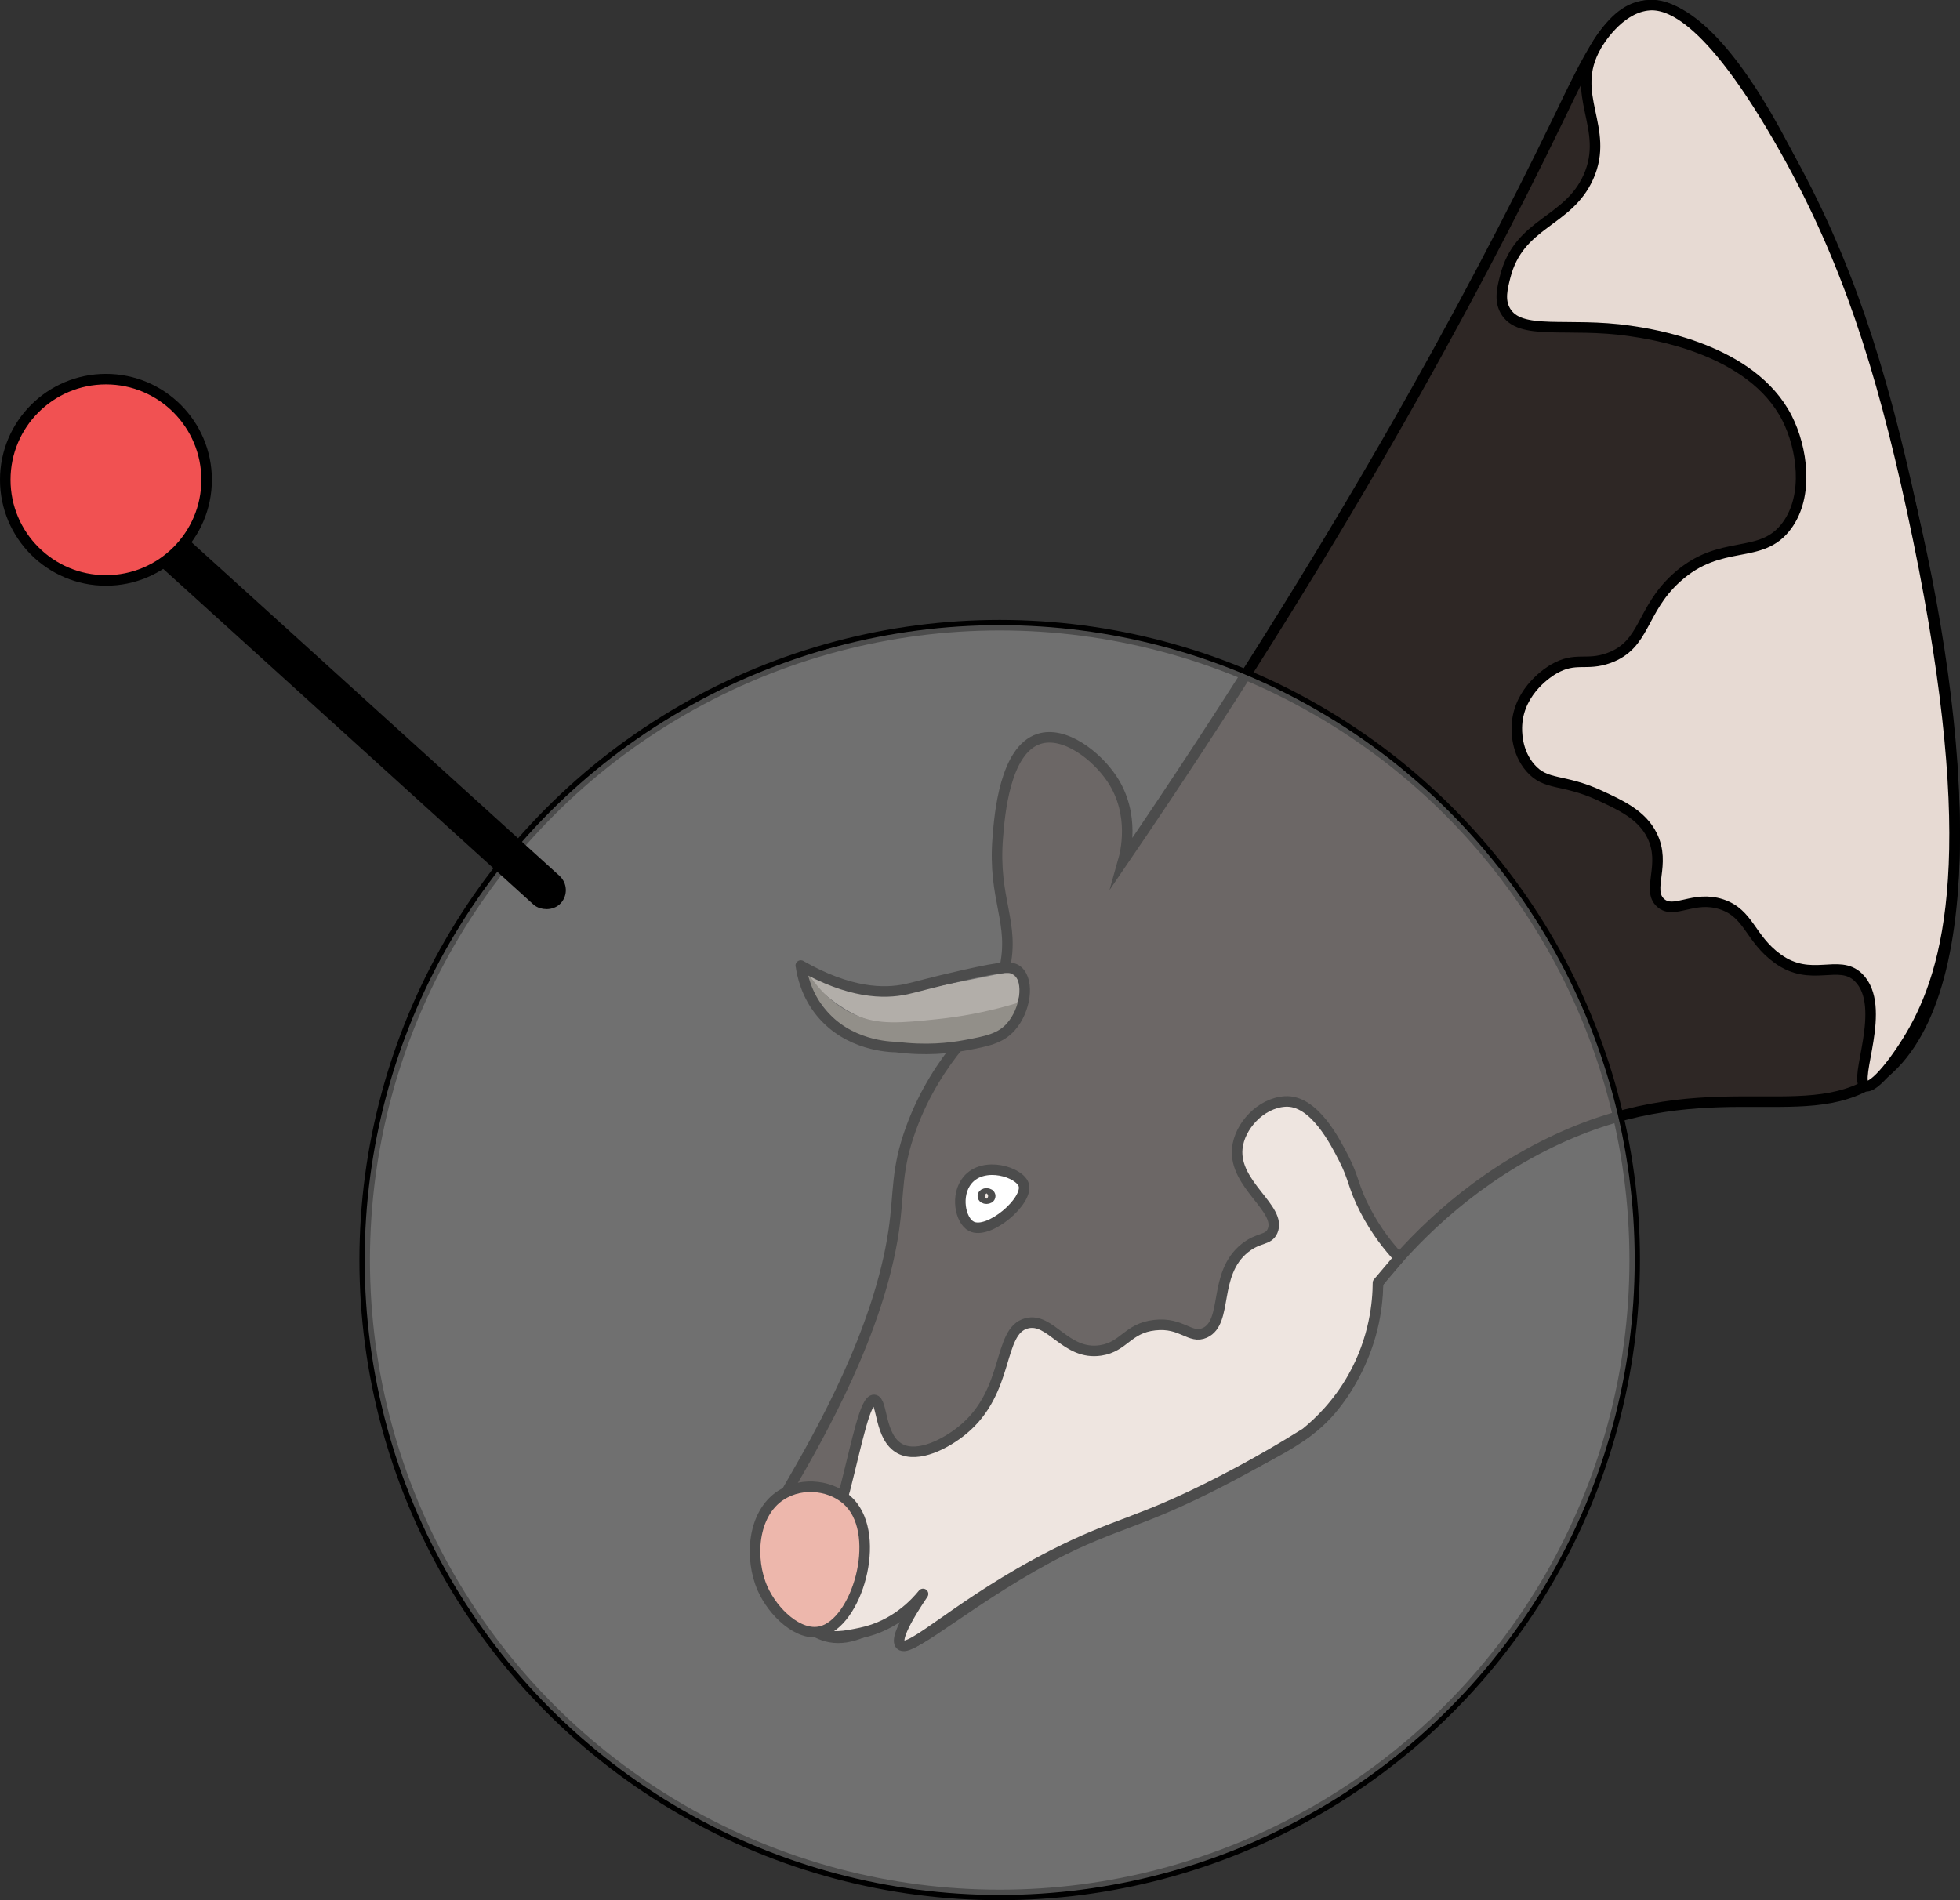 <?xml version="1.0" encoding="UTF-8"?>
<svg id="Calque_2" data-name="Calque 2" xmlns="http://www.w3.org/2000/svg" viewBox="0 0 186.12 180.48">
  <rect x="0" y="0" width="186.12" height="180.48" fill="#333333" stroke="none"/>
  <defs>
    <style>
      .cls-1 {
        fill: #e69989;
      }

      .cls-1, .cls-2, .cls-3, .cls-4, .cls-5, .cls-6, .cls-7, .cls-8 {
        stroke: #000;
      }

      .cls-1, .cls-4, .cls-5, .cls-6, .cls-7 {
        stroke-linecap: round;
        stroke-linejoin: round;
      }

      .cls-2 {
        fill: #f15152;
      }

      .cls-2, .cls-3, .cls-8 {
        stroke-miterlimit: 10;
      }

      .cls-3, .cls-7 {
        fill: none;
      }

      .cls-9 {
        opacity: .3;
      }

      .cls-9, .cls-5 {
        fill: #fff;
      }

      .cls-6 {
        fill: #e7dad3;
      }

      .cls-10 {
        fill: #645f57;
      }

      .cls-8 {
        fill: #2e2725;
      }

      .cls-11 {
        fill: #928c85;
      }
    </style>
  </defs>
  <g id="tete_vache">
    <path id="tete" class="cls-8" d="m178.04,102.61c-7.01,4.68-16.51-1.37-31.53,6.26-7.45,3.79-12.5,9.03-15.65,12.97-.17,2.99-.95,7.94-4.47,12.07-2.01,2.35-4.42,3.61-9.17,6.04-8.83,4.51-10.36,4.21-16.1,7.16-8.83,4.53-14.46,9.81-15.24,8.94-.6-.66,2.37-4.11,1.79-4.66-.72-.67-4.8,4.85-8.85,4.1-3.14-.58-5.49-4.8-5.65-8.39-.11-2.63,1.07-4.6,1.9-6.04,2.74-4.76,8.4-14.6,9.8-24.19.54-3.73.2-5.74,1.64-9.69,1.29-3.54,3.12-6.16,4.47-7.83,1.59-1.52,3.63-3.94,4.4-7.3,1.03-4.47-1.12-6.55-.63-12.52.17-2.15.67-8.31,3.91-9.35,2.43-.78,5.48,1.62,6.93,3.8,2.26,3.39,1.25,7.15,1.08,7.75,20.28-29.73,33.03-53.33,41.18-70.14,3.09-6.37,5.04-10.79,8.5-11.07,16.03-1.28,42.32,88.32,21.69,102.07Z"/>
    <path class="cls-6" d="m80.21,141.57c1.23-4.85,1.95-8.66,2.8-8.61.82.05.46,3.58,2.46,4.64,1.74.92,4.42-.52,5.96-1.79,4.51-3.72,3.26-9.38,6.05-10.12,2.3-.61,3.69,3.08,7.04,2.57,2.23-.34,2.55-2.12,5.14-2.4,2.59-.29,3.36,1.36,4.75.73,2.26-1.03.72-5.58,3.8-8.05,1.34-1.07,2.23-.7,2.63-1.62.91-2.11-3.68-4.38-3.35-7.83.2-2.11,2.21-4.32,4.53-4.47,2.78-.18,4.8,3.89,5.59,5.42,1,1.95.86,2.64,2.01,4.86,1.07,2.08,2.32,3.6,3.23,4.58-.67.79-1.33,1.57-2,2.36-.01,1.77-.29,5.28-2.38,8.99-1.45,2.56-3.22,4.26-4.46,5.27-1.83,1.15-4.63,2.83-8.15,4.64-7.78,4-9.77,3.84-15.88,6.96-8.9,4.55-13.56,9.42-14.47,8.52-.32-.32-.19-1.37,2.14-4.83-.67.83-2.63,3.02-5.9,3.7-1.54.32-2.95.61-3.83-.13-1.56-1.32.05-4.58,2.28-13.39Z"/>
    <path class="cls-6" d="m151.57,4.39c-2.66,4.63,1.36,7.75-.74,12.43-1.94,4.34-6.59,4.27-7.9,9.47-.27,1.08-.56,2.19,0,3.2,1.36,2.47,5.91,1.07,11.85,1.94,2.02.29,11.54,1.68,14.91,8.27,1.45,2.85,2.1,7.34,0,10.21-2.47,3.39-6.26,1.12-10.51,4.99-3.4,3.1-2.91,6.33-6.41,7.6-2.16.78-3.13-.16-5.22,1.04-.35.2-3.3,1.97-3.5,5.29-.04.62-.06,2.57,1.27,4.1,1.5,1.73,3.06,1,6.56,2.61,2.02.93,4.02,1.85,4.99,3.8,1.39,2.78-.56,5.17.82,6.41,1.28,1.15,3.11-.75,5.81.15,2.6.87,2.66,3.23,5.29,5.14,3.21,2.34,5.82-.02,7.68,1.79,2.83,2.76-.55,9.78.65,10.31.82.36,3.13-2.63,4.62-5.29,3.75-6.71,6.46-18.78-.17-49.39-2.97-13.7-6.23-23.82-11.98-34.1-7.58-13.53-11.57-14.08-13.24-13.84-2.73.39-4.55,3.46-4.78,3.86Z"/>
    <path class="cls-11" d="m76.34,91.99c.28-.37,2.58,2.05,6.47,2.47.95.1,1.74.09,5.68-.68,2.8-.55,5.24-1.04,7.23-1.45.25.08.57.25.82.56.5.64.47,1.65-.07,2.53-2.71.71-5.04,1.16-6.82,1.45-4.02.66-5.4.55-6.67.19-1.58-.45-2.7-1.19-3.32-1.6-1.93-1.3-3.56-3.15-3.32-3.47Z"/>
    <path class="cls-10" d="m76.34,91.99c-.23.17,1.33,4.56,5.33,6.48,1.55.75,3.21.79,6.52.86,3.45.07,5.67.09,7.19-1.45.86-.88,1.2-1.94,1.34-2.65-3.14.96-5.81,1.37-7.72,1.57-3.54.37-5.54.55-7.71-.37-3.43-1.45-4.76-4.58-4.96-4.43Z"/>
    <path id="corne" class="cls-7" d="m76.05,91.71c.13.93.51,2.73,1.88,4.42,2.6,3.2,6.56,3.31,7.18,3.32,2.8.36,5.06.11,6.56-.17,2.04-.38,3.34-.63,4.33-1.76,1.38-1.56,1.77-4.28.67-5.28-.54-.49-1.33-.48-5.14.38-3.17.71-4.6,1.15-5.46,1.33-2.16.47-5.41.39-10.03-2.24Z"/>
    <path id="oeil" class="cls-5" d="m91.88,112.08c-1.18,1.41-.7,3.86.37,4.4,1.65.83,5.44-2.44,4.96-3.95-.38-1.2-3.78-2.29-5.33-.45Z"/>
    <ellipse id="pupille" class="cls-6" cx="93.68" cy="113.6" rx=".35" ry=".25"/>
    <path class="cls-1" d="m74.16,142.02c2.07-1.36,4.99-.93,6.53.7,3.1,3.28.64,11.46-2.76,12.24-2.07.48-4.5-1.78-5.52-4.08-1.24-2.81-.99-7.07,1.74-8.86Z"/>
    <circle class="cls-3" cx="94.93" cy="119.68" r="60.3"/>
    <circle class="cls-9" cx="94.93" cy="119.68" r="60.3"/>
    <rect id="antenne" class="cls-4" x="31.22" y="39.58" width="2.68" height="54.86" rx="1.34" ry="1.34" transform="translate(-38.95 46.13) rotate(-47.8)"/>
    <circle id="bout_antenne" class="cls-2" cx="10.06" cy="45.57" r="9.56"/>
  </g>
</svg>